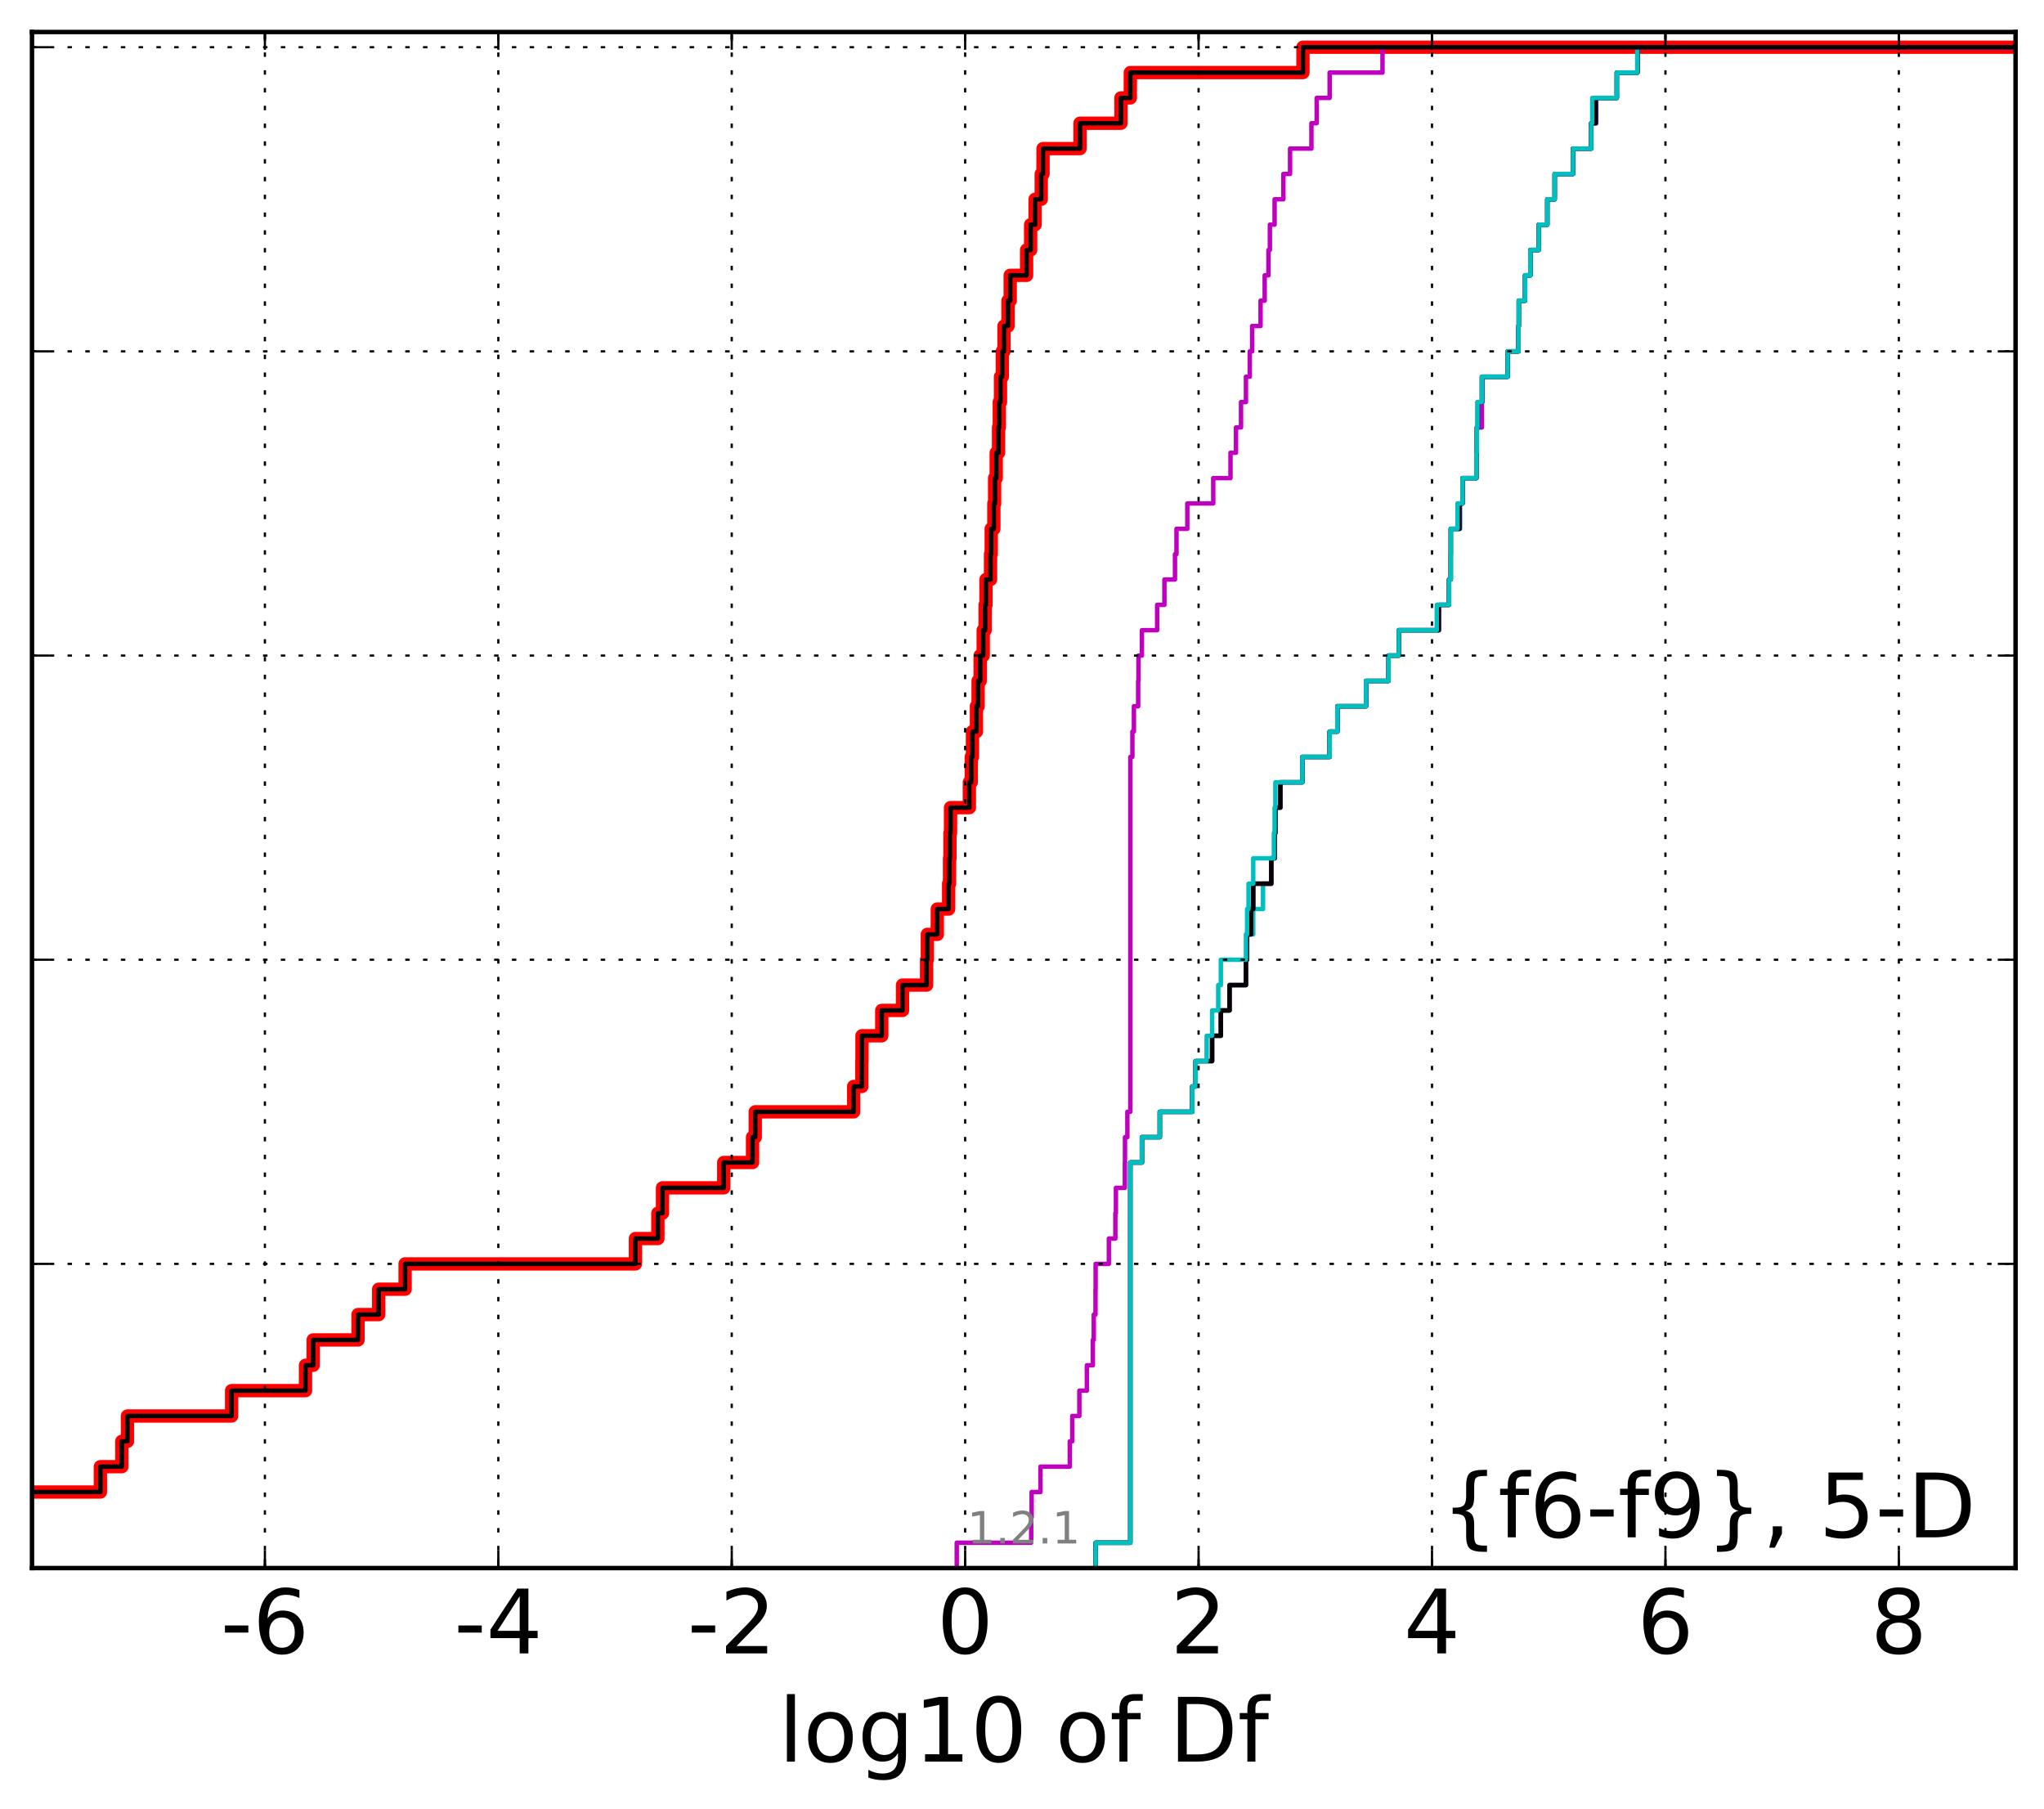 <?xml version="1.0" encoding="utf-8" standalone="no"?>
<!DOCTYPE svg PUBLIC "-//W3C//DTD SVG 1.1//EN"
  "http://www.w3.org/Graphics/SVG/1.1/DTD/svg11.dtd">
<!-- Created with matplotlib (http://matplotlib.org/) -->
<svg height="407pt" version="1.1" viewBox="0 0 460 407" width="460pt" xmlns="http://www.w3.org/2000/svg" xmlns:xlink="http://www.w3.org/1999/xlink">
 <defs>
  <style type="text/css">
*{stroke-linecap:butt;stroke-linejoin:round;stroke-miterlimit:100000;}
  </style>
 </defs>
 <g id="figure_1">
  <g id="patch_1">
   <path d="M 0 407.712 
L 460.8 407.712 
L 460.8 0 
L 0 0 
z
" style="fill:#ffffff;"/>
  </g>
  <g id="axes_1">
   <g id="patch_2">
    <path d="M 7.2 352.8 
L 453.6 352.8 
L 453.6 7.2 
L 7.2 7.2 
z
" style="fill:#ffffff;"/>
   </g>
   <g id="line2d_1">
    <path clip-path="url(#p81470a0b3b)" d="M -53.182 352.8 
M -1 341.394 
L 6.001 341.394 
L 6.001 335.691 
L 22.593 335.691 
L 22.593 329.988 
L 27.413 329.988 
L 27.413 324.285 
L 28.684 324.285 
L 28.684 318.582 
L 52.122 318.582 
L 52.122 312.879 
L 68.752 312.879 
L 68.752 307.176 
L 70.474 307.176 
L 70.474 301.473 
L 80.575 301.473 
L 80.575 295.77 
L 85.218 295.77 
L 85.218 290.067 
L 91.169 290.067 
L 91.169 284.364 
L 143.003 284.364 
L 143.003 278.661 
L 148.056 278.661 
L 148.056 272.958 
L 149.094 272.958 
L 149.094 267.255 
L 162.875 267.255 
L 162.875 261.552 
L 169.36 261.552 
L 169.36 255.85 
L 169.97 255.85 
L 169.97 250.147 
L 192.114 250.147 
L 192.114 244.444 
L 193.955 244.444 
L 193.955 238.741 
L 193.986 238.741 
L 193.986 233.038 
L 198.438 233.038 
L 198.438 227.335 
L 203.11 227.335 
L 203.11 221.632 
L 208.525 221.632 
L 208.525 215.929 
L 208.694 215.929 
L 208.694 210.226 
L 210.936 210.226 
L 210.936 204.523 
L 213.488 204.523 
L 213.488 198.82 
L 213.691 198.82 
L 213.691 193.117 
L 213.786 193.117 
L 213.786 187.414 
L 213.919 187.414 
L 213.919 181.711 
L 218.152 181.711 
L 218.152 176.008 
L 218.583 176.008 
L 218.583 170.305 
L 218.854 170.305 
L 218.854 164.602 
L 219.744 164.602 
L 219.744 158.899 
L 220.122 158.899 
L 220.122 153.196 
L 220.586 153.196 
L 220.586 147.493 
L 221.273 147.493 
L 221.273 141.79 
L 221.7 141.79 
L 221.7 136.087 
L 221.896 136.087 
L 221.896 130.384 
L 222.92 130.384 
L 222.92 124.681 
L 223.072 124.681 
L 223.072 118.978 
L 223.666 118.978 
L 223.666 113.275 
L 223.838 113.275 
L 223.838 107.572 
L 224.195 107.572 
L 224.195 101.869 
L 224.72 101.869 
L 224.72 96.166 
L 224.889 96.166 
L 224.889 90.463 
L 225.158 90.463 
L 225.158 84.76 
L 225.569 84.76 
L 225.569 79.057 
L 225.95 79.057 
L 225.95 73.354 
L 226.846 73.354 
L 226.846 67.651 
L 227.345 67.651 
L 227.345 61.949 
L 231.034 61.949 
L 231.034 56.246 
L 231.946 56.246 
L 231.946 50.543 
L 232.947 50.543 
L 232.947 44.84 
L 234.327 44.84 
L 234.327 39.137 
L 234.73 39.137 
L 234.73 33.434 
L 243.055 33.434 
L 243.055 27.731 
L 252.265 27.731 
L 252.265 22.028 
L 254.375 22.028 
L 254.375 16.325 
L 293.228 16.325 
L 293.228 10.622 
L 293.228 10.622 
L 293.228 10.622 
L 453.6 10.622 
" style="fill:none;stroke:#ff0000;stroke-linecap:square;stroke-width:3.0;"/>
   </g>
   <g id="line2d_2">
    <path clip-path="url(#p81470a0b3b)" d="M 246.569 352.8 
L 246.569 347.097 
L 254.375 347.097 
L 254.375 341.394 
L 254.375 341.394 
L 254.375 335.691 
L 254.375 335.691 
L 254.375 329.988 
L 254.375 329.988 
L 254.375 324.285 
L 254.375 324.285 
L 254.375 318.582 
L 254.375 318.582 
L 254.375 312.879 
L 254.375 312.879 
L 254.375 307.176 
L 254.375 307.176 
L 254.375 301.473 
L 254.375 301.473 
L 254.375 295.77 
L 254.375 295.77 
L 254.375 290.067 
L 254.375 290.067 
L 254.375 284.364 
L 254.375 284.364 
L 254.375 278.661 
L 254.375 278.661 
L 254.375 272.958 
L 254.375 272.958 
L 254.375 267.255 
L 254.375 267.255 
L 254.375 261.552 
L 256.986 261.552 
L 256.986 255.85 
L 261.013 255.85 
L 261.013 250.147 
L 268.316 250.147 
L 268.316 244.444 
L 269.067 244.444 
L 269.067 238.741 
L 272.781 238.741 
L 272.781 233.038 
L 274.751 233.038 
L 274.751 227.335 
L 276.709 227.335 
L 276.709 221.632 
L 280.397 221.632 
L 280.397 215.929 
L 280.655 215.929 
L 280.655 210.226 
L 282.042 210.226 
L 282.042 204.523 
L 284.242 204.523 
L 284.242 198.82 
L 286.103 198.82 
L 286.103 193.117 
L 286.849 193.117 
L 286.849 187.414 
L 287.022 187.414 
L 287.022 181.711 
L 288.142 181.711 
L 288.142 176.008 
L 293.085 176.008 
L 293.085 170.305 
L 299.235 170.305 
L 299.235 164.602 
L 300.971 164.602 
L 300.971 158.899 
L 307.42 158.899 
L 307.42 153.196 
L 312.49 153.196 
L 312.49 147.493 
L 314.8 147.493 
L 314.8 141.79 
L 323.837 141.79 
L 323.837 136.087 
L 326.099 136.087 
L 326.099 130.384 
L 326.488 130.384 
L 326.488 124.681 
L 326.5 124.681 
L 326.5 118.978 
L 328.591 118.978 
L 328.591 113.275 
L 329.139 113.275 
L 329.139 107.572 
L 332.26 107.572 
L 332.26 101.869 
L 332.364 101.869 
L 332.364 96.166 
L 333.489 96.166 
L 333.489 90.463 
L 333.671 90.463 
L 333.671 84.76 
L 339.301 84.76 
L 339.301 79.057 
L 341.732 79.057 
L 341.732 73.354 
L 341.801 73.354 
L 341.801 67.651 
L 343.219 67.651 
L 343.219 61.949 
L 344.403 61.949 
L 344.403 56.246 
L 346.3 56.246 
L 346.3 50.543 
L 348.22 50.543 
L 348.22 44.84 
L 349.879 44.84 
L 349.879 39.137 
L 354.003 39.137 
L 354.003 33.434 
L 358.088 33.434 
L 358.088 27.731 
L 359.249 27.731 
L 359.249 22.028 
L 363.861 22.028 
L 363.861 16.325 
L 368.515 16.325 
L 368.515 10.622 
L 368.515 10.622 
L 368.515 10.622 
L 453.6 10.622 
" style="fill:none;stroke:#00bfbf;stroke-linecap:square;"/>
   </g>
   <g id="line2d_3">
    <path clip-path="url(#p81470a0b3b)" d="M 246.569 352.8 
L 246.569 347.097 
L 254.375 347.097 
L 254.375 341.394 
L 254.375 341.394 
L 254.375 335.691 
L 254.375 335.691 
L 254.375 329.988 
L 254.375 329.988 
L 254.375 324.285 
L 254.375 324.285 
L 254.375 318.582 
L 254.375 318.582 
L 254.375 312.879 
L 254.375 312.879 
L 254.375 307.176 
L 254.375 307.176 
L 254.375 301.473 
L 254.375 301.473 
L 254.375 295.77 
L 254.375 295.77 
L 254.375 290.067 
L 254.375 290.067 
L 254.375 284.364 
L 254.375 284.364 
L 254.375 278.661 
L 254.375 278.661 
L 254.375 272.958 
L 254.375 272.958 
L 254.375 267.255 
L 254.375 267.255 
L 254.375 261.552 
L 256.986 261.552 
L 256.986 255.85 
L 261.013 255.85 
L 261.013 250.147 
L 268.316 250.147 
L 268.316 244.444 
L 269.067 244.444 
L 269.067 238.741 
L 272.781 238.741 
L 272.781 233.038 
L 274.751 233.038 
L 274.751 227.335 
L 276.709 227.335 
L 276.709 221.632 
L 280.397 221.632 
L 280.397 215.929 
L 280.655 215.929 
L 280.655 210.226 
L 281.541 210.226 
L 281.541 204.523 
L 282.042 204.523 
L 282.042 198.82 
L 286.103 198.82 
L 286.103 193.117 
L 286.849 193.117 
L 286.849 187.414 
L 287.022 187.414 
L 287.022 181.711 
L 288.142 181.711 
L 288.142 176.008 
L 293.085 176.008 
L 293.085 170.305 
L 299.235 170.305 
L 299.235 164.602 
L 300.971 164.602 
L 300.971 158.899 
L 307.42 158.899 
L 307.42 153.196 
L 312.49 153.196 
L 312.49 147.493 
L 314.8 147.493 
L 314.8 141.79 
L 323.837 141.79 
L 323.837 136.087 
L 326.099 136.087 
L 326.099 130.384 
L 326.488 130.384 
L 326.488 124.681 
L 326.5 124.681 
L 326.5 118.978 
L 328.512 118.978 
L 328.512 113.275 
L 329.139 113.275 
L 329.139 107.572 
L 332.26 107.572 
L 332.26 101.869 
L 332.364 101.869 
L 332.364 96.166 
L 333.489 96.166 
L 333.489 90.463 
L 333.586 90.463 
L 333.586 84.76 
L 339.301 84.76 
L 339.301 79.057 
L 341.732 79.057 
L 341.732 73.354 
L 341.801 73.354 
L 341.801 67.651 
L 343.219 67.651 
L 343.219 61.949 
L 344.403 61.949 
L 344.403 56.246 
L 346.3 56.246 
L 346.3 50.543 
L 348.22 50.543 
L 348.22 44.84 
L 349.879 44.84 
L 349.879 39.137 
L 354.003 39.137 
L 354.003 33.434 
L 358.088 33.434 
L 358.088 27.731 
L 359.206 27.731 
L 359.206 22.028 
L 363.861 22.028 
L 363.861 16.325 
L 368.514 16.325 
L 368.514 10.622 
L 368.514 10.622 
L 368.514 10.622 
L 453.6 10.622 
" style="fill:none;stroke:#bf00bf;stroke-linecap:square;"/>
   </g>
   <g id="line2d_4">
    <path clip-path="url(#p81470a0b3b)" d="M 246.569 352.8 
L 246.569 347.097 
L 254.375 347.097 
L 254.375 341.394 
L 254.375 341.394 
L 254.375 335.691 
L 254.375 335.691 
L 254.375 329.988 
L 254.375 329.988 
L 254.375 324.285 
L 254.375 324.285 
L 254.375 318.582 
L 254.375 318.582 
L 254.375 312.879 
L 254.375 312.879 
L 254.375 307.176 
L 254.375 307.176 
L 254.375 301.473 
L 254.375 301.473 
L 254.375 295.77 
L 254.375 295.77 
L 254.375 290.067 
L 254.375 290.067 
L 254.375 284.364 
L 254.375 284.364 
L 254.375 278.661 
L 254.375 278.661 
L 254.375 272.958 
L 254.375 272.958 
L 254.375 267.255 
L 254.375 267.255 
L 254.375 261.552 
L 256.986 261.552 
L 256.986 255.85 
L 261.013 255.85 
L 261.013 250.147 
L 268.316 250.147 
L 268.316 244.444 
L 269.067 244.444 
L 269.067 238.741 
L 272.781 238.741 
L 272.781 233.038 
L 274.751 233.038 
L 274.751 227.335 
L 276.709 227.335 
L 276.709 221.632 
L 280.397 221.632 
L 280.397 215.929 
L 280.655 215.929 
L 280.655 210.226 
L 281.541 210.226 
L 281.541 204.523 
L 282.042 204.523 
L 282.042 198.82 
L 286.103 198.82 
L 286.103 193.117 
L 286.849 193.117 
L 286.849 187.414 
L 287.022 187.414 
L 287.022 181.711 
L 288.142 181.711 
L 288.142 176.008 
L 293.085 176.008 
L 293.085 170.305 
L 299.235 170.305 
L 299.235 164.602 
L 300.971 164.602 
L 300.971 158.899 
L 307.42 158.899 
L 307.42 153.196 
L 312.49 153.196 
L 312.49 147.493 
L 314.8 147.493 
L 314.8 141.79 
L 323.772 141.79 
L 323.772 136.087 
L 326.099 136.087 
L 326.099 130.384 
L 326.488 130.384 
L 326.488 124.681 
L 326.5 124.681 
L 326.5 118.978 
L 328.434 118.978 
L 328.434 113.275 
L 329.139 113.275 
L 329.139 107.572 
L 332.26 107.572 
L 332.26 101.869 
L 332.364 101.869 
L 332.364 96.166 
L 332.555 96.166 
L 332.555 90.463 
L 333.489 90.463 
L 333.489 84.76 
L 339.301 84.76 
L 339.301 79.057 
L 341.732 79.057 
L 341.732 73.354 
L 341.801 73.354 
L 341.801 67.651 
L 343.219 67.651 
L 343.219 61.949 
L 344.403 61.949 
L 344.403 56.246 
L 346.3 56.246 
L 346.3 50.543 
L 348.22 50.543 
L 348.22 44.84 
L 349.879 44.84 
L 349.879 39.137 
L 354.003 39.137 
L 354.003 33.434 
L 358.088 33.434 
L 358.088 27.731 
L 359.099 27.731 
L 359.099 22.028 
L 363.861 22.028 
L 363.861 16.325 
L 368.509 16.325 
L 368.509 10.622 
L 368.509 10.622 
L 368.509 10.622 
L 453.6 10.622 
" style="fill:none;stroke:#000000;stroke-linecap:square;"/>
   </g>
   <g id="line2d_5">
    <path clip-path="url(#p81470a0b3b)" d="M 246.569 352.8 
L 246.569 347.097 
L 254.375 347.097 
L 254.375 341.394 
L 254.375 341.394 
L 254.375 335.691 
L 254.375 335.691 
L 254.375 329.988 
L 254.375 329.988 
L 254.375 324.285 
L 254.375 324.285 
L 254.375 318.582 
L 254.375 318.582 
L 254.375 312.879 
L 254.375 312.879 
L 254.375 307.176 
L 254.375 307.176 
L 254.375 301.473 
L 254.375 301.473 
L 254.375 295.77 
L 254.375 295.77 
L 254.375 290.067 
L 254.375 290.067 
L 254.375 284.364 
L 254.375 284.364 
L 254.375 278.661 
L 254.375 278.661 
L 254.375 272.958 
L 254.375 272.958 
L 254.375 267.255 
L 254.375 267.255 
L 254.375 261.552 
L 256.986 261.552 
L 256.986 255.85 
L 261.013 255.85 
L 261.013 250.147 
L 268.316 250.147 
L 268.316 244.444 
L 269.067 244.444 
L 269.067 238.741 
L 271.558 238.741 
L 271.558 233.038 
L 272.781 233.038 
L 272.781 227.335 
L 274.16 227.335 
L 274.16 221.632 
L 274.751 221.632 
L 274.751 215.929 
L 280.397 215.929 
L 280.397 210.226 
L 280.655 210.226 
L 280.655 204.523 
L 280.981 204.523 
L 280.981 198.82 
L 282.042 198.82 
L 282.042 193.117 
L 286.685 193.117 
L 286.685 187.414 
L 286.849 187.414 
L 286.849 181.711 
L 287.022 181.711 
L 287.022 176.008 
L 293.085 176.008 
L 293.085 170.305 
L 299.235 170.305 
L 299.235 164.602 
L 300.971 164.602 
L 300.971 158.899 
L 307.42 158.899 
L 307.42 153.196 
L 312.49 153.196 
L 312.49 147.493 
L 314.8 147.493 
L 314.8 141.79 
L 323.347 141.79 
L 323.347 136.087 
L 326.099 136.087 
L 326.099 130.384 
L 326.488 130.384 
L 326.488 124.681 
L 326.5 124.681 
L 326.5 118.978 
L 327.998 118.978 
L 327.998 113.275 
L 329.139 113.275 
L 329.139 107.572 
L 332.26 107.572 
L 332.26 101.869 
L 332.364 101.869 
L 332.364 96.166 
L 332.504 96.166 
L 332.504 90.463 
L 333.489 90.463 
L 333.489 84.76 
L 339.301 84.76 
L 339.301 79.057 
L 341.732 79.057 
L 341.732 73.354 
L 341.801 73.354 
L 341.801 67.651 
L 343.219 67.651 
L 343.219 61.949 
L 344.403 61.949 
L 344.403 56.246 
L 346.3 56.246 
L 346.3 50.543 
L 348.22 50.543 
L 348.22 44.84 
L 349.879 44.84 
L 349.879 39.137 
L 354.003 39.137 
L 354.003 33.434 
L 358.088 33.434 
L 358.088 27.731 
L 358.332 27.731 
L 358.332 22.028 
L 363.861 22.028 
L 363.861 16.325 
L 368.454 16.325 
L 368.454 10.622 
L 368.454 10.622 
L 368.454 10.622 
L 453.6 10.622 
" style="fill:none;stroke:#00bfbf;stroke-linecap:square;"/>
   </g>
   <g id="line2d_6">
    <path clip-path="url(#p81470a0b3b)" d="M 215.313 352.8 
L 215.313 347.097 
L 232.07 347.097 
L 232.07 341.394 
L 232.167 341.394 
L 232.167 335.691 
L 234.149 335.691 
L 234.149 329.988 
L 240.751 329.988 
L 240.751 324.285 
L 241.311 324.285 
L 241.311 318.582 
L 242.907 318.582 
L 242.907 312.879 
L 244.598 312.879 
L 244.598 307.176 
L 245.941 307.176 
L 245.941 301.473 
L 246.148 301.473 
L 246.148 295.77 
L 246.541 295.77 
L 246.541 290.067 
L 246.569 290.067 
L 246.569 284.364 
L 249.548 284.364 
L 249.548 278.661 
L 251.01 278.661 
L 251.01 272.958 
L 251.133 272.958 
L 251.133 267.255 
L 253.15 267.255 
L 253.15 261.552 
L 253.178 261.552 
L 253.178 255.85 
L 253.712 255.85 
L 253.712 250.147 
L 254.375 250.147 
L 254.375 244.444 
L 254.375 244.444 
L 254.375 238.741 
L 254.375 238.741 
L 254.375 233.038 
L 254.375 233.038 
L 254.375 227.335 
L 254.375 227.335 
L 254.375 221.632 
L 254.375 221.632 
L 254.375 215.929 
L 254.375 215.929 
L 254.375 210.226 
L 254.375 210.226 
L 254.375 204.523 
L 254.375 204.523 
L 254.375 198.82 
L 254.375 198.82 
L 254.375 193.117 
L 254.375 193.117 
L 254.375 187.414 
L 254.375 187.414 
L 254.375 181.711 
L 254.375 181.711 
L 254.375 176.008 
L 254.375 176.008 
L 254.375 170.305 
L 254.844 170.305 
L 254.844 164.602 
L 255.182 164.602 
L 255.182 158.899 
L 256.142 158.899 
L 256.142 153.196 
L 256.207 153.196 
L 256.207 147.493 
L 256.986 147.493 
L 256.986 141.79 
L 260.416 141.79 
L 260.416 136.087 
L 262.048 136.087 
L 262.048 130.384 
L 264.43 130.384 
L 264.43 124.681 
L 264.767 124.681 
L 264.767 118.978 
L 267.199 118.978 
L 267.199 113.275 
L 273.041 113.275 
L 273.041 107.572 
L 276.922 107.572 
L 276.922 101.869 
L 278.159 101.869 
L 278.159 96.166 
L 279.29 96.166 
L 279.29 90.463 
L 280.397 90.463 
L 280.397 84.76 
L 281.255 84.76 
L 281.255 79.057 
L 281.796 79.057 
L 281.796 73.354 
L 283.686 73.354 
L 283.686 67.651 
L 284.617 67.651 
L 284.617 61.949 
L 285.462 61.949 
L 285.462 56.246 
L 285.784 56.246 
L 285.784 50.543 
L 286.849 50.543 
L 286.849 44.84 
L 288.825 44.84 
L 288.825 39.137 
L 290.326 39.137 
L 290.326 33.434 
L 295.133 33.434 
L 295.133 27.731 
L 296.318 27.731 
L 296.318 22.028 
L 299.235 22.028 
L 299.235 16.325 
L 311.13 16.325 
L 311.13 10.622 
L 311.13 10.622 
L 311.13 10.622 
L 453.6 10.622 
" style="fill:none;stroke:#bf00bf;stroke-linecap:square;"/>
   </g>
   <g id="line2d_7">
    <path clip-path="url(#p81470a0b3b)" d="M -53.182 352.8 
M -1 341.394 
L 6.001 341.394 
L 6.001 335.691 
L 22.593 335.691 
L 22.593 329.988 
L 27.413 329.988 
L 27.413 324.285 
L 28.684 324.285 
L 28.684 318.582 
L 52.122 318.582 
L 52.122 312.879 
L 68.752 312.879 
L 68.752 307.176 
L 70.474 307.176 
L 70.474 301.473 
L 80.575 301.473 
L 80.575 295.77 
L 85.218 295.77 
L 85.218 290.067 
L 91.169 290.067 
L 91.169 284.364 
L 143.003 284.364 
L 143.003 278.661 
L 148.056 278.661 
L 148.056 272.958 
L 149.094 272.958 
L 149.094 267.255 
L 162.875 267.255 
L 162.875 261.552 
L 169.36 261.552 
L 169.36 255.85 
L 169.97 255.85 
L 169.97 250.147 
L 192.114 250.147 
L 192.114 244.444 
L 193.955 244.444 
L 193.955 238.741 
L 193.986 238.741 
L 193.986 233.038 
L 198.438 233.038 
L 198.438 227.335 
L 203.11 227.335 
L 203.11 221.632 
L 208.525 221.632 
L 208.525 215.929 
L 208.694 215.929 
L 208.694 210.226 
L 210.936 210.226 
L 210.936 204.523 
L 213.488 204.523 
L 213.488 198.82 
L 213.691 198.82 
L 213.691 193.117 
L 213.786 193.117 
L 213.786 187.414 
L 213.919 187.414 
L 213.919 181.711 
L 218.152 181.711 
L 218.152 176.008 
L 218.583 176.008 
L 218.583 170.305 
L 218.854 170.305 
L 218.854 164.602 
L 219.744 164.602 
L 219.744 158.899 
L 220.122 158.899 
L 220.122 153.196 
L 220.586 153.196 
L 220.586 147.493 
L 221.273 147.493 
L 221.273 141.79 
L 221.7 141.79 
L 221.7 136.087 
L 221.896 136.087 
L 221.896 130.384 
L 222.92 130.384 
L 222.92 124.681 
L 223.072 124.681 
L 223.072 118.978 
L 223.666 118.978 
L 223.666 113.275 
L 223.918 113.275 
L 223.918 107.572 
L 224.23 107.572 
L 224.23 101.869 
L 224.72 101.869 
L 224.72 96.166 
L 224.889 96.166 
L 224.889 90.463 
L 225.158 90.463 
L 225.158 84.76 
L 225.569 84.76 
L 225.569 79.057 
L 225.95 79.057 
L 225.95 73.354 
L 226.846 73.354 
L 226.846 67.651 
L 227.358 67.651 
L 227.358 61.949 
L 231.034 61.949 
L 231.034 56.246 
L 231.946 56.246 
L 231.946 50.543 
L 232.947 50.543 
L 232.947 44.84 
L 234.327 44.84 
L 234.327 39.137 
L 234.73 39.137 
L 234.73 33.434 
L 243.055 33.434 
L 243.055 27.731 
L 252.265 27.731 
L 252.265 22.028 
L 254.375 22.028 
L 254.375 16.325 
L 293.228 16.325 
L 293.228 10.622 
L 293.228 10.622 
L 293.228 10.622 
L 453.6 10.622 
" style="fill:none;stroke:#000000;stroke-linecap:square;"/>
   </g>
   <g id="patch_3">
    <path d="M 7.2 7.2 
L 453.6 7.2 
" style="fill:none;stroke:#000000;stroke-linecap:square;stroke-linejoin:miter;"/>
   </g>
   <g id="patch_4">
    <path d="M 453.6 352.8 
L 453.6 7.2 
" style="fill:none;stroke:#000000;stroke-linecap:square;stroke-linejoin:miter;"/>
   </g>
   <g id="patch_5">
    <path d="M 7.2 352.8 
L 453.6 352.8 
" style="fill:none;stroke:#000000;stroke-linecap:square;stroke-linejoin:miter;"/>
   </g>
   <g id="patch_6">
    <path d="M 7.2 352.8 
L 7.2 7.2 
" style="fill:none;stroke:#000000;stroke-linecap:square;stroke-linejoin:miter;"/>
   </g>
   <g id="matplotlib.axis_1">
    <g id="xtick_1"/>
    <g id="xtick_2">
     <g id="line2d_8">
      <path clip-path="url(#p81470a0b3b)" d="M 59.617 352.8 
L 59.617 7.2 
" style="fill:none;stroke:#000000;stroke-dasharray:1,3;stroke-dashoffset:0.0;stroke-width:0.5;"/>
     </g>
     <g id="line2d_9">
      <defs>
       <path d="M 0 0 
L 0 -4 
" id="ma3eac7c611" style="stroke:#000000;stroke-width:0.5;"/>
      </defs>
      <g>
       <use style="stroke:#000000;stroke-width:0.5;" x="59.617" xlink:href="#ma3eac7c611" y="352.8"/>
      </g>
     </g>
     <g id="line2d_10">
      <defs>
       <path d="M 0 0 
L 0 4 
" id="m1d9756bf30" style="stroke:#000000;stroke-width:0.5;"/>
      </defs>
      <g>
       <use style="stroke:#000000;stroke-width:0.5;" x="59.617" xlink:href="#m1d9756bf30" y="7.2"/>
      </g>
     </g>
     <g id="text_1">
      <!-- -6 -->
      <defs>
       <path d="M 33.016 40.375 
Q 26.375 40.375 22.484 35.828 
Q 18.609 31.297 18.609 23.391 
Q 18.609 15.531 22.484 10.953 
Q 26.375 6.391 33.016 6.391 
Q 39.656 6.391 43.531 10.953 
Q 47.406 15.531 47.406 23.391 
Q 47.406 31.297 43.531 35.828 
Q 39.656 40.375 33.016 40.375 
M 52.594 71.297 
L 52.594 62.312 
Q 48.875 64.062 45.094 64.984 
Q 41.312 65.922 37.594 65.922 
Q 27.828 65.922 22.672 59.328 
Q 17.531 52.734 16.797 39.406 
Q 19.672 43.656 24.016 45.922 
Q 28.375 48.188 33.594 48.188 
Q 44.578 48.188 50.953 41.516 
Q 57.328 34.859 57.328 23.391 
Q 57.328 12.156 50.688 5.359 
Q 44.047 -1.422 33.016 -1.422 
Q 20.359 -1.422 13.672 8.266 
Q 6.984 17.969 6.984 36.375 
Q 6.984 53.656 15.188 63.938 
Q 23.391 74.219 37.203 74.219 
Q 40.922 74.219 44.703 73.484 
Q 48.484 72.75 52.594 71.297 
" id="BitstreamVeraSans-Roman-36"/>
       <path d="M 4.891 31.391 
L 31.203 31.391 
L 31.203 23.391 
L 4.891 23.391 
z
" id="BitstreamVeraSans-Roman-2d"/>
      </defs>
      <g transform="translate(49.647 371.997)scale(0.2 -0.2)">
       <use xlink:href="#BitstreamVeraSans-Roman-2d"/>
       <use x="36.084" xlink:href="#BitstreamVeraSans-Roman-36"/>
      </g>
     </g>
    </g>
    <g id="xtick_3">
     <g id="line2d_11">
      <path clip-path="url(#p81470a0b3b)" d="M 112.148 352.8 
L 112.148 7.2 
" style="fill:none;stroke:#000000;stroke-dasharray:1,3;stroke-dashoffset:0.0;stroke-width:0.5;"/>
     </g>
     <g id="line2d_12">
      <g>
       <use style="stroke:#000000;stroke-width:0.5;" x="112.148" xlink:href="#ma3eac7c611" y="352.8"/>
      </g>
     </g>
     <g id="line2d_13">
      <g>
       <use style="stroke:#000000;stroke-width:0.5;" x="112.148" xlink:href="#m1d9756bf30" y="7.2"/>
      </g>
     </g>
     <g id="text_2">
      <!-- -4 -->
      <defs>
       <path d="M 37.797 64.312 
L 12.891 25.391 
L 37.797 25.391 
z
M 35.203 72.906 
L 47.609 72.906 
L 47.609 25.391 
L 58.016 25.391 
L 58.016 17.188 
L 47.609 17.188 
L 47.609 0 
L 37.797 0 
L 37.797 17.188 
L 4.891 17.188 
L 4.891 26.703 
z
" id="BitstreamVeraSans-Roman-34"/>
      </defs>
      <g transform="translate(102.178 371.997)scale(0.2 -0.2)">
       <use xlink:href="#BitstreamVeraSans-Roman-2d"/>
       <use x="36.084" xlink:href="#BitstreamVeraSans-Roman-34"/>
      </g>
     </g>
    </g>
    <g id="xtick_4">
     <g id="line2d_14">
      <path clip-path="url(#p81470a0b3b)" d="M 164.679 352.8 
L 164.679 7.2 
" style="fill:none;stroke:#000000;stroke-dasharray:1,3;stroke-dashoffset:0.0;stroke-width:0.5;"/>
     </g>
     <g id="line2d_15">
      <g>
       <use style="stroke:#000000;stroke-width:0.5;" x="164.679" xlink:href="#ma3eac7c611" y="352.8"/>
      </g>
     </g>
     <g id="line2d_16">
      <g>
       <use style="stroke:#000000;stroke-width:0.5;" x="164.679" xlink:href="#m1d9756bf30" y="7.2"/>
      </g>
     </g>
     <g id="text_3">
      <!-- -2 -->
      <defs>
       <path d="M 19.188 8.297 
L 53.609 8.297 
L 53.609 0 
L 7.328 0 
L 7.328 8.297 
Q 12.938 14.109 22.625 23.891 
Q 32.328 33.688 34.812 36.531 
Q 39.547 41.844 41.422 45.531 
Q 43.312 49.219 43.312 52.781 
Q 43.312 58.594 39.234 62.25 
Q 35.156 65.922 28.609 65.922 
Q 23.969 65.922 18.812 64.312 
Q 13.672 62.703 7.812 59.422 
L 7.812 69.391 
Q 13.766 71.781 18.938 73 
Q 24.125 74.219 28.422 74.219 
Q 39.75 74.219 46.484 68.547 
Q 53.219 62.891 53.219 53.422 
Q 53.219 48.922 51.531 44.891 
Q 49.859 40.875 45.406 35.406 
Q 44.188 33.984 37.641 27.219 
Q 31.109 20.453 19.188 8.297 
" id="BitstreamVeraSans-Roman-32"/>
      </defs>
      <g transform="translate(154.709 371.997)scale(0.2 -0.2)">
       <use xlink:href="#BitstreamVeraSans-Roman-2d"/>
       <use x="36.084" xlink:href="#BitstreamVeraSans-Roman-32"/>
      </g>
     </g>
    </g>
    <g id="xtick_5">
     <g id="line2d_17">
      <path clip-path="url(#p81470a0b3b)" d="M 217.21 352.8 
L 217.21 7.2 
" style="fill:none;stroke:#000000;stroke-dasharray:1,3;stroke-dashoffset:0.0;stroke-width:0.5;"/>
     </g>
     <g id="line2d_18">
      <g>
       <use style="stroke:#000000;stroke-width:0.5;" x="217.21" xlink:href="#ma3eac7c611" y="352.8"/>
      </g>
     </g>
     <g id="line2d_19">
      <g>
       <use style="stroke:#000000;stroke-width:0.5;" x="217.21" xlink:href="#m1d9756bf30" y="7.2"/>
      </g>
     </g>
     <g id="text_4">
      <!-- 0 -->
      <defs>
       <path d="M 31.781 66.406 
Q 24.172 66.406 20.328 58.906 
Q 16.5 51.422 16.5 36.375 
Q 16.5 21.391 20.328 13.891 
Q 24.172 6.391 31.781 6.391 
Q 39.453 6.391 43.281 13.891 
Q 47.125 21.391 47.125 36.375 
Q 47.125 51.422 43.281 58.906 
Q 39.453 66.406 31.781 66.406 
M 31.781 74.219 
Q 44.047 74.219 50.516 64.516 
Q 56.984 54.828 56.984 36.375 
Q 56.984 17.969 50.516 8.266 
Q 44.047 -1.422 31.781 -1.422 
Q 19.531 -1.422 13.062 8.266 
Q 6.594 17.969 6.594 36.375 
Q 6.594 54.828 13.062 64.516 
Q 19.531 74.219 31.781 74.219 
" id="BitstreamVeraSans-Roman-30"/>
      </defs>
      <g transform="translate(210.848 371.997)scale(0.2 -0.2)">
       <use xlink:href="#BitstreamVeraSans-Roman-30"/>
      </g>
     </g>
    </g>
    <g id="xtick_6">
     <g id="line2d_20">
      <path clip-path="url(#p81470a0b3b)" d="M 269.741 352.8 
L 269.741 7.2 
" style="fill:none;stroke:#000000;stroke-dasharray:1,3;stroke-dashoffset:0.0;stroke-width:0.5;"/>
     </g>
     <g id="line2d_21">
      <g>
       <use style="stroke:#000000;stroke-width:0.5;" x="269.741" xlink:href="#ma3eac7c611" y="352.8"/>
      </g>
     </g>
     <g id="line2d_22">
      <g>
       <use style="stroke:#000000;stroke-width:0.5;" x="269.741" xlink:href="#m1d9756bf30" y="7.2"/>
      </g>
     </g>
     <g id="text_5">
      <!-- 2 -->
      <g transform="translate(263.379 371.997)scale(0.2 -0.2)">
       <use xlink:href="#BitstreamVeraSans-Roman-32"/>
      </g>
     </g>
    </g>
    <g id="xtick_7">
     <g id="line2d_23">
      <path clip-path="url(#p81470a0b3b)" d="M 322.272 352.8 
L 322.272 7.2 
" style="fill:none;stroke:#000000;stroke-dasharray:1,3;stroke-dashoffset:0.0;stroke-width:0.5;"/>
     </g>
     <g id="line2d_24">
      <g>
       <use style="stroke:#000000;stroke-width:0.5;" x="322.272" xlink:href="#ma3eac7c611" y="352.8"/>
      </g>
     </g>
     <g id="line2d_25">
      <g>
       <use style="stroke:#000000;stroke-width:0.5;" x="322.272" xlink:href="#m1d9756bf30" y="7.2"/>
      </g>
     </g>
     <g id="text_6">
      <!-- 4 -->
      <g transform="translate(315.91 371.997)scale(0.2 -0.2)">
       <use xlink:href="#BitstreamVeraSans-Roman-34"/>
      </g>
     </g>
    </g>
    <g id="xtick_8">
     <g id="line2d_26">
      <path clip-path="url(#p81470a0b3b)" d="M 374.803 352.8 
L 374.803 7.2 
" style="fill:none;stroke:#000000;stroke-dasharray:1,3;stroke-dashoffset:0.0;stroke-width:0.5;"/>
     </g>
     <g id="line2d_27">
      <g>
       <use style="stroke:#000000;stroke-width:0.5;" x="374.803" xlink:href="#ma3eac7c611" y="352.8"/>
      </g>
     </g>
     <g id="line2d_28">
      <g>
       <use style="stroke:#000000;stroke-width:0.5;" x="374.803" xlink:href="#m1d9756bf30" y="7.2"/>
      </g>
     </g>
     <g id="text_7">
      <!-- 6 -->
      <g transform="translate(368.441 371.997)scale(0.2 -0.2)">
       <use xlink:href="#BitstreamVeraSans-Roman-36"/>
      </g>
     </g>
    </g>
    <g id="xtick_9">
     <g id="line2d_29">
      <path clip-path="url(#p81470a0b3b)" d="M 427.334 352.8 
L 427.334 7.2 
" style="fill:none;stroke:#000000;stroke-dasharray:1,3;stroke-dashoffset:0.0;stroke-width:0.5;"/>
     </g>
     <g id="line2d_30">
      <g>
       <use style="stroke:#000000;stroke-width:0.5;" x="427.334" xlink:href="#ma3eac7c611" y="352.8"/>
      </g>
     </g>
     <g id="line2d_31">
      <g>
       <use style="stroke:#000000;stroke-width:0.5;" x="427.334" xlink:href="#m1d9756bf30" y="7.2"/>
      </g>
     </g>
     <g id="text_8">
      <!-- 8 -->
      <defs>
       <path d="M 31.781 34.625 
Q 24.75 34.625 20.719 30.859 
Q 16.703 27.094 16.703 20.516 
Q 16.703 13.922 20.719 10.156 
Q 24.75 6.391 31.781 6.391 
Q 38.812 6.391 42.859 10.172 
Q 46.922 13.969 46.922 20.516 
Q 46.922 27.094 42.891 30.859 
Q 38.875 34.625 31.781 34.625 
M 21.922 38.812 
Q 15.578 40.375 12.031 44.719 
Q 8.5 49.078 8.5 55.328 
Q 8.5 64.062 14.719 69.141 
Q 20.953 74.219 31.781 74.219 
Q 42.672 74.219 48.875 69.141 
Q 55.078 64.062 55.078 55.328 
Q 55.078 49.078 51.531 44.719 
Q 48 40.375 41.703 38.812 
Q 48.828 37.156 52.797 32.312 
Q 56.781 27.484 56.781 20.516 
Q 56.781 9.906 50.312 4.234 
Q 43.844 -1.422 31.781 -1.422 
Q 19.734 -1.422 13.25 4.234 
Q 6.781 9.906 6.781 20.516 
Q 6.781 27.484 10.781 32.312 
Q 14.797 37.156 21.922 38.812 
M 18.312 54.391 
Q 18.312 48.734 21.844 45.562 
Q 25.391 42.391 31.781 42.391 
Q 38.141 42.391 41.719 45.562 
Q 45.312 48.734 45.312 54.391 
Q 45.312 60.062 41.719 63.234 
Q 38.141 66.406 31.781 66.406 
Q 25.391 66.406 21.844 63.234 
Q 18.312 60.062 18.312 54.391 
" id="BitstreamVeraSans-Roman-38"/>
      </defs>
      <g transform="translate(420.972 371.997)scale(0.2 -0.2)">
       <use xlink:href="#BitstreamVeraSans-Roman-38"/>
      </g>
     </g>
    </g>
    <g id="xtick_10"/>
    <g id="xtick_11">
     <g id="line2d_32">
      <defs>
       <path d="M 0 0 
L 0 -2 
" id="mda90762e13" style="stroke:#000000;stroke-width:0.5;"/>
      </defs>
      <g>
       <use style="stroke:#000000;stroke-width:0.5;" x="59.617" xlink:href="#mda90762e13" y="352.8"/>
      </g>
     </g>
     <g id="line2d_33">
      <defs>
       <path d="M 0 0 
L 0 2 
" id="m4cd3b1719e" style="stroke:#000000;stroke-width:0.5;"/>
      </defs>
      <g>
       <use style="stroke:#000000;stroke-width:0.5;" x="59.617" xlink:href="#m4cd3b1719e" y="7.2"/>
      </g>
     </g>
    </g>
    <g id="xtick_12">
     <g id="line2d_34">
      <g>
       <use style="stroke:#000000;stroke-width:0.5;" x="112.148" xlink:href="#mda90762e13" y="352.8"/>
      </g>
     </g>
     <g id="line2d_35">
      <g>
       <use style="stroke:#000000;stroke-width:0.5;" x="112.148" xlink:href="#m4cd3b1719e" y="7.2"/>
      </g>
     </g>
    </g>
    <g id="xtick_13">
     <g id="line2d_36">
      <g>
       <use style="stroke:#000000;stroke-width:0.5;" x="164.679" xlink:href="#mda90762e13" y="352.8"/>
      </g>
     </g>
     <g id="line2d_37">
      <g>
       <use style="stroke:#000000;stroke-width:0.5;" x="164.679" xlink:href="#m4cd3b1719e" y="7.2"/>
      </g>
     </g>
    </g>
    <g id="xtick_14">
     <g id="line2d_38">
      <g>
       <use style="stroke:#000000;stroke-width:0.5;" x="217.21" xlink:href="#mda90762e13" y="352.8"/>
      </g>
     </g>
     <g id="line2d_39">
      <g>
       <use style="stroke:#000000;stroke-width:0.5;" x="217.21" xlink:href="#m4cd3b1719e" y="7.2"/>
      </g>
     </g>
    </g>
    <g id="xtick_15">
     <g id="line2d_40">
      <g>
       <use style="stroke:#000000;stroke-width:0.5;" x="269.741" xlink:href="#mda90762e13" y="352.8"/>
      </g>
     </g>
     <g id="line2d_41">
      <g>
       <use style="stroke:#000000;stroke-width:0.5;" x="269.741" xlink:href="#m4cd3b1719e" y="7.2"/>
      </g>
     </g>
    </g>
    <g id="xtick_16">
     <g id="line2d_42">
      <g>
       <use style="stroke:#000000;stroke-width:0.5;" x="322.272" xlink:href="#mda90762e13" y="352.8"/>
      </g>
     </g>
     <g id="line2d_43">
      <g>
       <use style="stroke:#000000;stroke-width:0.5;" x="322.272" xlink:href="#m4cd3b1719e" y="7.2"/>
      </g>
     </g>
    </g>
    <g id="xtick_17">
     <g id="line2d_44">
      <g>
       <use style="stroke:#000000;stroke-width:0.5;" x="374.803" xlink:href="#mda90762e13" y="352.8"/>
      </g>
     </g>
     <g id="line2d_45">
      <g>
       <use style="stroke:#000000;stroke-width:0.5;" x="374.803" xlink:href="#m4cd3b1719e" y="7.2"/>
      </g>
     </g>
    </g>
    <g id="xtick_18">
     <g id="line2d_46">
      <g>
       <use style="stroke:#000000;stroke-width:0.5;" x="427.334" xlink:href="#mda90762e13" y="352.8"/>
      </g>
     </g>
     <g id="line2d_47">
      <g>
       <use style="stroke:#000000;stroke-width:0.5;" x="427.334" xlink:href="#m4cd3b1719e" y="7.2"/>
      </g>
     </g>
    </g>
    <g id="text_9">
     <!-- log10 of Df -->
     <defs>
      <path id="BitstreamVeraSans-Roman-20"/>
      <path d="M 12.406 8.297 
L 28.516 8.297 
L 28.516 63.922 
L 10.984 60.406 
L 10.984 69.391 
L 28.422 72.906 
L 38.281 72.906 
L 38.281 8.297 
L 54.391 8.297 
L 54.391 0 
L 12.406 0 
z
" id="BitstreamVeraSans-Roman-31"/>
      <path d="M 30.609 48.391 
Q 23.391 48.391 19.188 42.75 
Q 14.984 37.109 14.984 27.297 
Q 14.984 17.484 19.156 11.844 
Q 23.344 6.203 30.609 6.203 
Q 37.797 6.203 41.984 11.859 
Q 46.188 17.531 46.188 27.297 
Q 46.188 37.016 41.984 42.703 
Q 37.797 48.391 30.609 48.391 
M 30.609 56 
Q 42.328 56 49.016 48.375 
Q 55.719 40.766 55.719 27.297 
Q 55.719 13.875 49.016 6.219 
Q 42.328 -1.422 30.609 -1.422 
Q 18.844 -1.422 12.172 6.219 
Q 5.516 13.875 5.516 27.297 
Q 5.516 40.766 12.172 48.375 
Q 18.844 56 30.609 56 
" id="BitstreamVeraSans-Roman-6f"/>
      <path d="M 9.422 75.984 
L 18.406 75.984 
L 18.406 0 
L 9.422 0 
z
" id="BitstreamVeraSans-Roman-6c"/>
      <path d="M 19.672 64.797 
L 19.672 8.109 
L 31.594 8.109 
Q 46.688 8.109 53.688 14.938 
Q 60.688 21.781 60.688 36.531 
Q 60.688 51.172 53.688 57.984 
Q 46.688 64.797 31.594 64.797 
z
M 9.812 72.906 
L 30.078 72.906 
Q 51.266 72.906 61.172 64.094 
Q 71.094 55.281 71.094 36.531 
Q 71.094 17.672 61.125 8.828 
Q 51.172 0 30.078 0 
L 9.812 0 
z
" id="BitstreamVeraSans-Roman-44"/>
      <path d="M 45.406 27.984 
Q 45.406 37.75 41.375 43.109 
Q 37.359 48.484 30.078 48.484 
Q 22.859 48.484 18.828 43.109 
Q 14.797 37.75 14.797 27.984 
Q 14.797 18.266 18.828 12.891 
Q 22.859 7.516 30.078 7.516 
Q 37.359 7.516 41.375 12.891 
Q 45.406 18.266 45.406 27.984 
M 54.391 6.781 
Q 54.391 -7.172 48.188 -13.984 
Q 42 -20.797 29.203 -20.797 
Q 24.469 -20.797 20.266 -20.094 
Q 16.062 -19.391 12.109 -17.922 
L 12.109 -9.188 
Q 16.062 -11.328 19.922 -12.344 
Q 23.781 -13.375 27.781 -13.375 
Q 36.625 -13.375 41.016 -8.766 
Q 45.406 -4.156 45.406 5.172 
L 45.406 9.625 
Q 42.625 4.781 38.281 2.391 
Q 33.938 0 27.875 0 
Q 17.828 0 11.672 7.656 
Q 5.516 15.328 5.516 27.984 
Q 5.516 40.672 11.672 48.328 
Q 17.828 56 27.875 56 
Q 33.938 56 38.281 53.609 
Q 42.625 51.219 45.406 46.391 
L 45.406 54.688 
L 54.391 54.688 
z
" id="BitstreamVeraSans-Roman-67"/>
      <path d="M 37.109 75.984 
L 37.109 68.5 
L 28.516 68.5 
Q 23.688 68.5 21.797 66.547 
Q 19.922 64.594 19.922 59.516 
L 19.922 54.688 
L 34.719 54.688 
L 34.719 47.703 
L 19.922 47.703 
L 19.922 0 
L 10.891 0 
L 10.891 47.703 
L 2.297 47.703 
L 2.297 54.688 
L 10.891 54.688 
L 10.891 58.5 
Q 10.891 67.625 15.141 71.797 
Q 19.391 75.984 28.609 75.984 
z
" id="BitstreamVeraSans-Roman-66"/>
     </defs>
     <g transform="translate(175.214 396.353)scale(0.2 -0.2)">
      <use xlink:href="#BitstreamVeraSans-Roman-6c"/>
      <use x="27.783" xlink:href="#BitstreamVeraSans-Roman-6f"/>
      <use x="88.965" xlink:href="#BitstreamVeraSans-Roman-67"/>
      <use x="152.441" xlink:href="#BitstreamVeraSans-Roman-31"/>
      <use x="216.064" xlink:href="#BitstreamVeraSans-Roman-30"/>
      <use x="279.688" xlink:href="#BitstreamVeraSans-Roman-20"/>
      <use x="311.475" xlink:href="#BitstreamVeraSans-Roman-6f"/>
      <use x="372.656" xlink:href="#BitstreamVeraSans-Roman-66"/>
      <use x="407.861" xlink:href="#BitstreamVeraSans-Roman-20"/>
      <use x="439.648" xlink:href="#BitstreamVeraSans-Roman-44"/>
      <use x="516.65" xlink:href="#BitstreamVeraSans-Roman-66"/>
     </g>
    </g>
   </g>
   <g id="matplotlib.axis_2">
    <g id="ytick_1">
     <g id="line2d_48">
      <path clip-path="url(#p81470a0b3b)" d="M 7.2 352.8 
L 453.6 352.8 
" style="fill:none;stroke:#000000;stroke-dasharray:1,3;stroke-dashoffset:0.0;stroke-width:0.5;"/>
     </g>
     <g id="line2d_49">
      <defs>
       <path d="M 0 0 
L 4 0 
" id="m722c72c573" style="stroke:#000000;stroke-width:0.5;"/>
      </defs>
      <g>
       <use style="stroke:#000000;stroke-width:0.5;" x="7.2" xlink:href="#m722c72c573" y="352.8"/>
      </g>
     </g>
     <g id="line2d_50">
      <defs>
       <path d="M 0 0 
L -4 0 
" id="m092eaef642" style="stroke:#000000;stroke-width:0.5;"/>
      </defs>
      <g>
       <use style="stroke:#000000;stroke-width:0.5;" x="453.6" xlink:href="#m092eaef642" y="352.8"/>
      </g>
     </g>
    </g>
    <g id="ytick_2">
     <g id="line2d_51">
      <path clip-path="url(#p81470a0b3b)" d="M 7.2 284.364 
L 453.6 284.364 
" style="fill:none;stroke:#000000;stroke-dasharray:1,3;stroke-dashoffset:0.0;stroke-width:0.5;"/>
     </g>
     <g id="line2d_52">
      <g>
       <use style="stroke:#000000;stroke-width:0.5;" x="7.2" xlink:href="#m722c72c573" y="284.364"/>
      </g>
     </g>
     <g id="line2d_53">
      <g>
       <use style="stroke:#000000;stroke-width:0.5;" x="453.6" xlink:href="#m092eaef642" y="284.364"/>
      </g>
     </g>
    </g>
    <g id="ytick_3">
     <g id="line2d_54">
      <path clip-path="url(#p81470a0b3b)" d="M 7.2 215.929 
L 453.6 215.929 
" style="fill:none;stroke:#000000;stroke-dasharray:1,3;stroke-dashoffset:0.0;stroke-width:0.5;"/>
     </g>
     <g id="line2d_55">
      <g>
       <use style="stroke:#000000;stroke-width:0.5;" x="7.2" xlink:href="#m722c72c573" y="215.929"/>
      </g>
     </g>
     <g id="line2d_56">
      <g>
       <use style="stroke:#000000;stroke-width:0.5;" x="453.6" xlink:href="#m092eaef642" y="215.929"/>
      </g>
     </g>
    </g>
    <g id="ytick_4">
     <g id="line2d_57">
      <path clip-path="url(#p81470a0b3b)" d="M 7.2 147.493 
L 453.6 147.493 
" style="fill:none;stroke:#000000;stroke-dasharray:1,3;stroke-dashoffset:0.0;stroke-width:0.5;"/>
     </g>
     <g id="line2d_58">
      <g>
       <use style="stroke:#000000;stroke-width:0.5;" x="7.2" xlink:href="#m722c72c573" y="147.493"/>
      </g>
     </g>
     <g id="line2d_59">
      <g>
       <use style="stroke:#000000;stroke-width:0.5;" x="453.6" xlink:href="#m092eaef642" y="147.493"/>
      </g>
     </g>
    </g>
    <g id="ytick_5">
     <g id="line2d_60">
      <path clip-path="url(#p81470a0b3b)" d="M 7.2 79.057 
L 453.6 79.057 
" style="fill:none;stroke:#000000;stroke-dasharray:1,3;stroke-dashoffset:0.0;stroke-width:0.5;"/>
     </g>
     <g id="line2d_61">
      <g>
       <use style="stroke:#000000;stroke-width:0.5;" x="7.2" xlink:href="#m722c72c573" y="79.057"/>
      </g>
     </g>
     <g id="line2d_62">
      <g>
       <use style="stroke:#000000;stroke-width:0.5;" x="453.6" xlink:href="#m092eaef642" y="79.057"/>
      </g>
     </g>
    </g>
    <g id="ytick_6">
     <g id="line2d_63">
      <path clip-path="url(#p81470a0b3b)" d="M 7.2 10.622 
L 453.6 10.622 
" style="fill:none;stroke:#000000;stroke-dasharray:1,3;stroke-dashoffset:0.0;stroke-width:0.5;"/>
     </g>
     <g id="line2d_64">
      <g>
       <use style="stroke:#000000;stroke-width:0.5;" x="7.2" xlink:href="#m722c72c573" y="10.622"/>
      </g>
     </g>
     <g id="line2d_65">
      <g>
       <use style="stroke:#000000;stroke-width:0.5;" x="453.6" xlink:href="#m092eaef642" y="10.622"/>
      </g>
     </g>
    </g>
   </g>
   <g id="text_10">
    <!-- {f6-f9}, 5-D -->
    <defs>
     <path d="M 12.5 -9.281 
L 15.922 -9.281 
Q 22.75 -9.281 24.828 -7.172 
Q 26.906 -5.078 26.906 1.906 
L 26.906 14.016 
Q 26.906 21.625 29.094 25.094 
Q 31.297 28.562 36.719 29.891 
Q 31.297 31.109 29.094 34.562 
Q 26.906 38.031 26.906 45.703 
L 26.906 57.812 
Q 26.906 64.75 24.828 66.875 
Q 22.75 69 15.922 69 
L 12.5 69 
L 12.5 75.984 
L 15.578 75.984 
Q 27.734 75.984 31.812 72.391 
Q 35.891 68.797 35.891 58.016 
L 35.891 46.297 
Q 35.891 39.016 38.516 36.203 
Q 41.156 33.406 48.094 33.406 
L 51.125 33.406 
L 51.125 26.422 
L 48.094 26.422 
Q 41.156 26.422 38.516 23.578 
Q 35.891 20.75 35.891 13.375 
L 35.891 1.703 
Q 35.891 -9.078 31.812 -12.688 
Q 27.734 -16.312 15.578 -16.312 
L 12.5 -16.312 
z
" id="BitstreamVeraSans-Roman-7d"/>
     <path d="M 10.984 1.516 
L 10.984 10.5 
Q 14.703 8.734 18.5 7.812 
Q 22.312 6.891 25.984 6.891 
Q 35.75 6.891 40.891 13.453 
Q 46.047 20.016 46.781 33.406 
Q 43.953 29.203 39.594 26.953 
Q 35.25 24.703 29.984 24.703 
Q 19.047 24.703 12.672 31.312 
Q 6.297 37.938 6.297 49.422 
Q 6.297 60.641 12.938 67.422 
Q 19.578 74.219 30.609 74.219 
Q 43.266 74.219 49.922 64.516 
Q 56.594 54.828 56.594 36.375 
Q 56.594 19.141 48.406 8.859 
Q 40.234 -1.422 26.422 -1.422 
Q 22.703 -1.422 18.891 -0.688 
Q 15.094 0.047 10.984 1.516 
M 30.609 32.422 
Q 37.25 32.422 41.125 36.953 
Q 45.016 41.5 45.016 49.422 
Q 45.016 57.281 41.125 61.844 
Q 37.25 66.406 30.609 66.406 
Q 23.969 66.406 20.094 61.844 
Q 16.219 57.281 16.219 49.422 
Q 16.219 41.5 20.094 36.953 
Q 23.969 32.422 30.609 32.422 
" id="BitstreamVeraSans-Roman-39"/>
     <path d="M 51.125 -9.281 
L 51.125 -16.312 
L 48.094 -16.312 
Q 35.938 -16.312 31.812 -12.688 
Q 27.688 -9.078 27.688 1.703 
L 27.688 13.375 
Q 27.688 20.75 25.047 23.578 
Q 22.406 26.422 15.484 26.422 
L 12.5 26.422 
L 12.5 33.406 
L 15.484 33.406 
Q 22.469 33.406 25.078 36.203 
Q 27.688 39.016 27.688 46.297 
L 27.688 58.016 
Q 27.688 68.797 31.812 72.391 
Q 35.938 75.984 48.094 75.984 
L 51.125 75.984 
L 51.125 69 
L 47.797 69 
Q 40.922 69 38.812 66.844 
Q 36.719 64.703 36.719 57.812 
L 36.719 45.703 
Q 36.719 38.031 34.5 34.562 
Q 32.281 31.109 26.906 29.891 
Q 32.328 28.562 34.516 25.094 
Q 36.719 21.625 36.719 14.016 
L 36.719 1.906 
Q 36.719 -4.984 38.812 -7.125 
Q 40.922 -9.281 47.797 -9.281 
z
" id="BitstreamVeraSans-Roman-7b"/>
     <path d="M 11.719 12.406 
L 22.016 12.406 
L 22.016 4 
L 14.016 -11.625 
L 7.719 -11.625 
L 11.719 4 
z
" id="BitstreamVeraSans-Roman-2c"/>
     <path d="M 10.797 72.906 
L 49.516 72.906 
L 49.516 64.594 
L 19.828 64.594 
L 19.828 46.734 
Q 21.969 47.469 24.109 47.828 
Q 26.266 48.188 28.422 48.188 
Q 40.625 48.188 47.75 41.5 
Q 54.891 34.812 54.891 23.391 
Q 54.891 11.625 47.562 5.094 
Q 40.234 -1.422 26.906 -1.422 
Q 22.312 -1.422 17.547 -0.641 
Q 12.797 0.141 7.719 1.703 
L 7.719 11.625 
Q 12.109 9.234 16.797 8.062 
Q 21.484 6.891 26.703 6.891 
Q 35.156 6.891 40.078 11.328 
Q 45.016 15.766 45.016 23.391 
Q 45.016 31 40.078 35.438 
Q 35.156 39.891 26.703 39.891 
Q 22.75 39.891 18.812 39.016 
Q 14.891 38.141 10.797 36.281 
z
" id="BitstreamVeraSans-Roman-35"/>
    </defs>
    <g transform="translate(324.422 345.888)scale(0.2 -0.2)">
     <use xlink:href="#BitstreamVeraSans-Roman-7b"/>
     <use x="63.623" xlink:href="#BitstreamVeraSans-Roman-66"/>
     <use x="98.828" xlink:href="#BitstreamVeraSans-Roman-36"/>
     <use x="162.451" xlink:href="#BitstreamVeraSans-Roman-2d"/>
     <use x="198.535" xlink:href="#BitstreamVeraSans-Roman-66"/>
     <use x="233.74" xlink:href="#BitstreamVeraSans-Roman-39"/>
     <use x="297.363" xlink:href="#BitstreamVeraSans-Roman-7d"/>
     <use x="360.986" xlink:href="#BitstreamVeraSans-Roman-2c"/>
     <use x="392.773" xlink:href="#BitstreamVeraSans-Roman-20"/>
     <use x="424.561" xlink:href="#BitstreamVeraSans-Roman-35"/>
     <use x="488.184" xlink:href="#BitstreamVeraSans-Roman-2d"/>
     <use x="524.268" xlink:href="#BitstreamVeraSans-Roman-44"/>
    </g>
   </g>
   <g id="text_11">
    <!-- 1.2.1 -->
    <defs>
     <path d="M 10.688 12.406 
L 21 12.406 
L 21 0 
L 10.688 0 
z
" id="BitstreamVeraSans-Roman-2e"/>
    </defs>
    <g style="fill:#808080;" transform="translate(217.678 347.264)scale(0.1 -0.1)">
     <use xlink:href="#BitstreamVeraSans-Roman-31"/>
     <use x="63.623" xlink:href="#BitstreamVeraSans-Roman-2e"/>
     <use x="95.41" xlink:href="#BitstreamVeraSans-Roman-32"/>
     <use x="159.033" xlink:href="#BitstreamVeraSans-Roman-2e"/>
     <use x="190.82" xlink:href="#BitstreamVeraSans-Roman-31"/>
    </g>
   </g>
  </g>
 </g>
 <defs>
  <clipPath id="p81470a0b3b">
   <rect height="345.6" width="446.4" x="7.2" y="7.2"/>
  </clipPath>
 </defs>
</svg>
